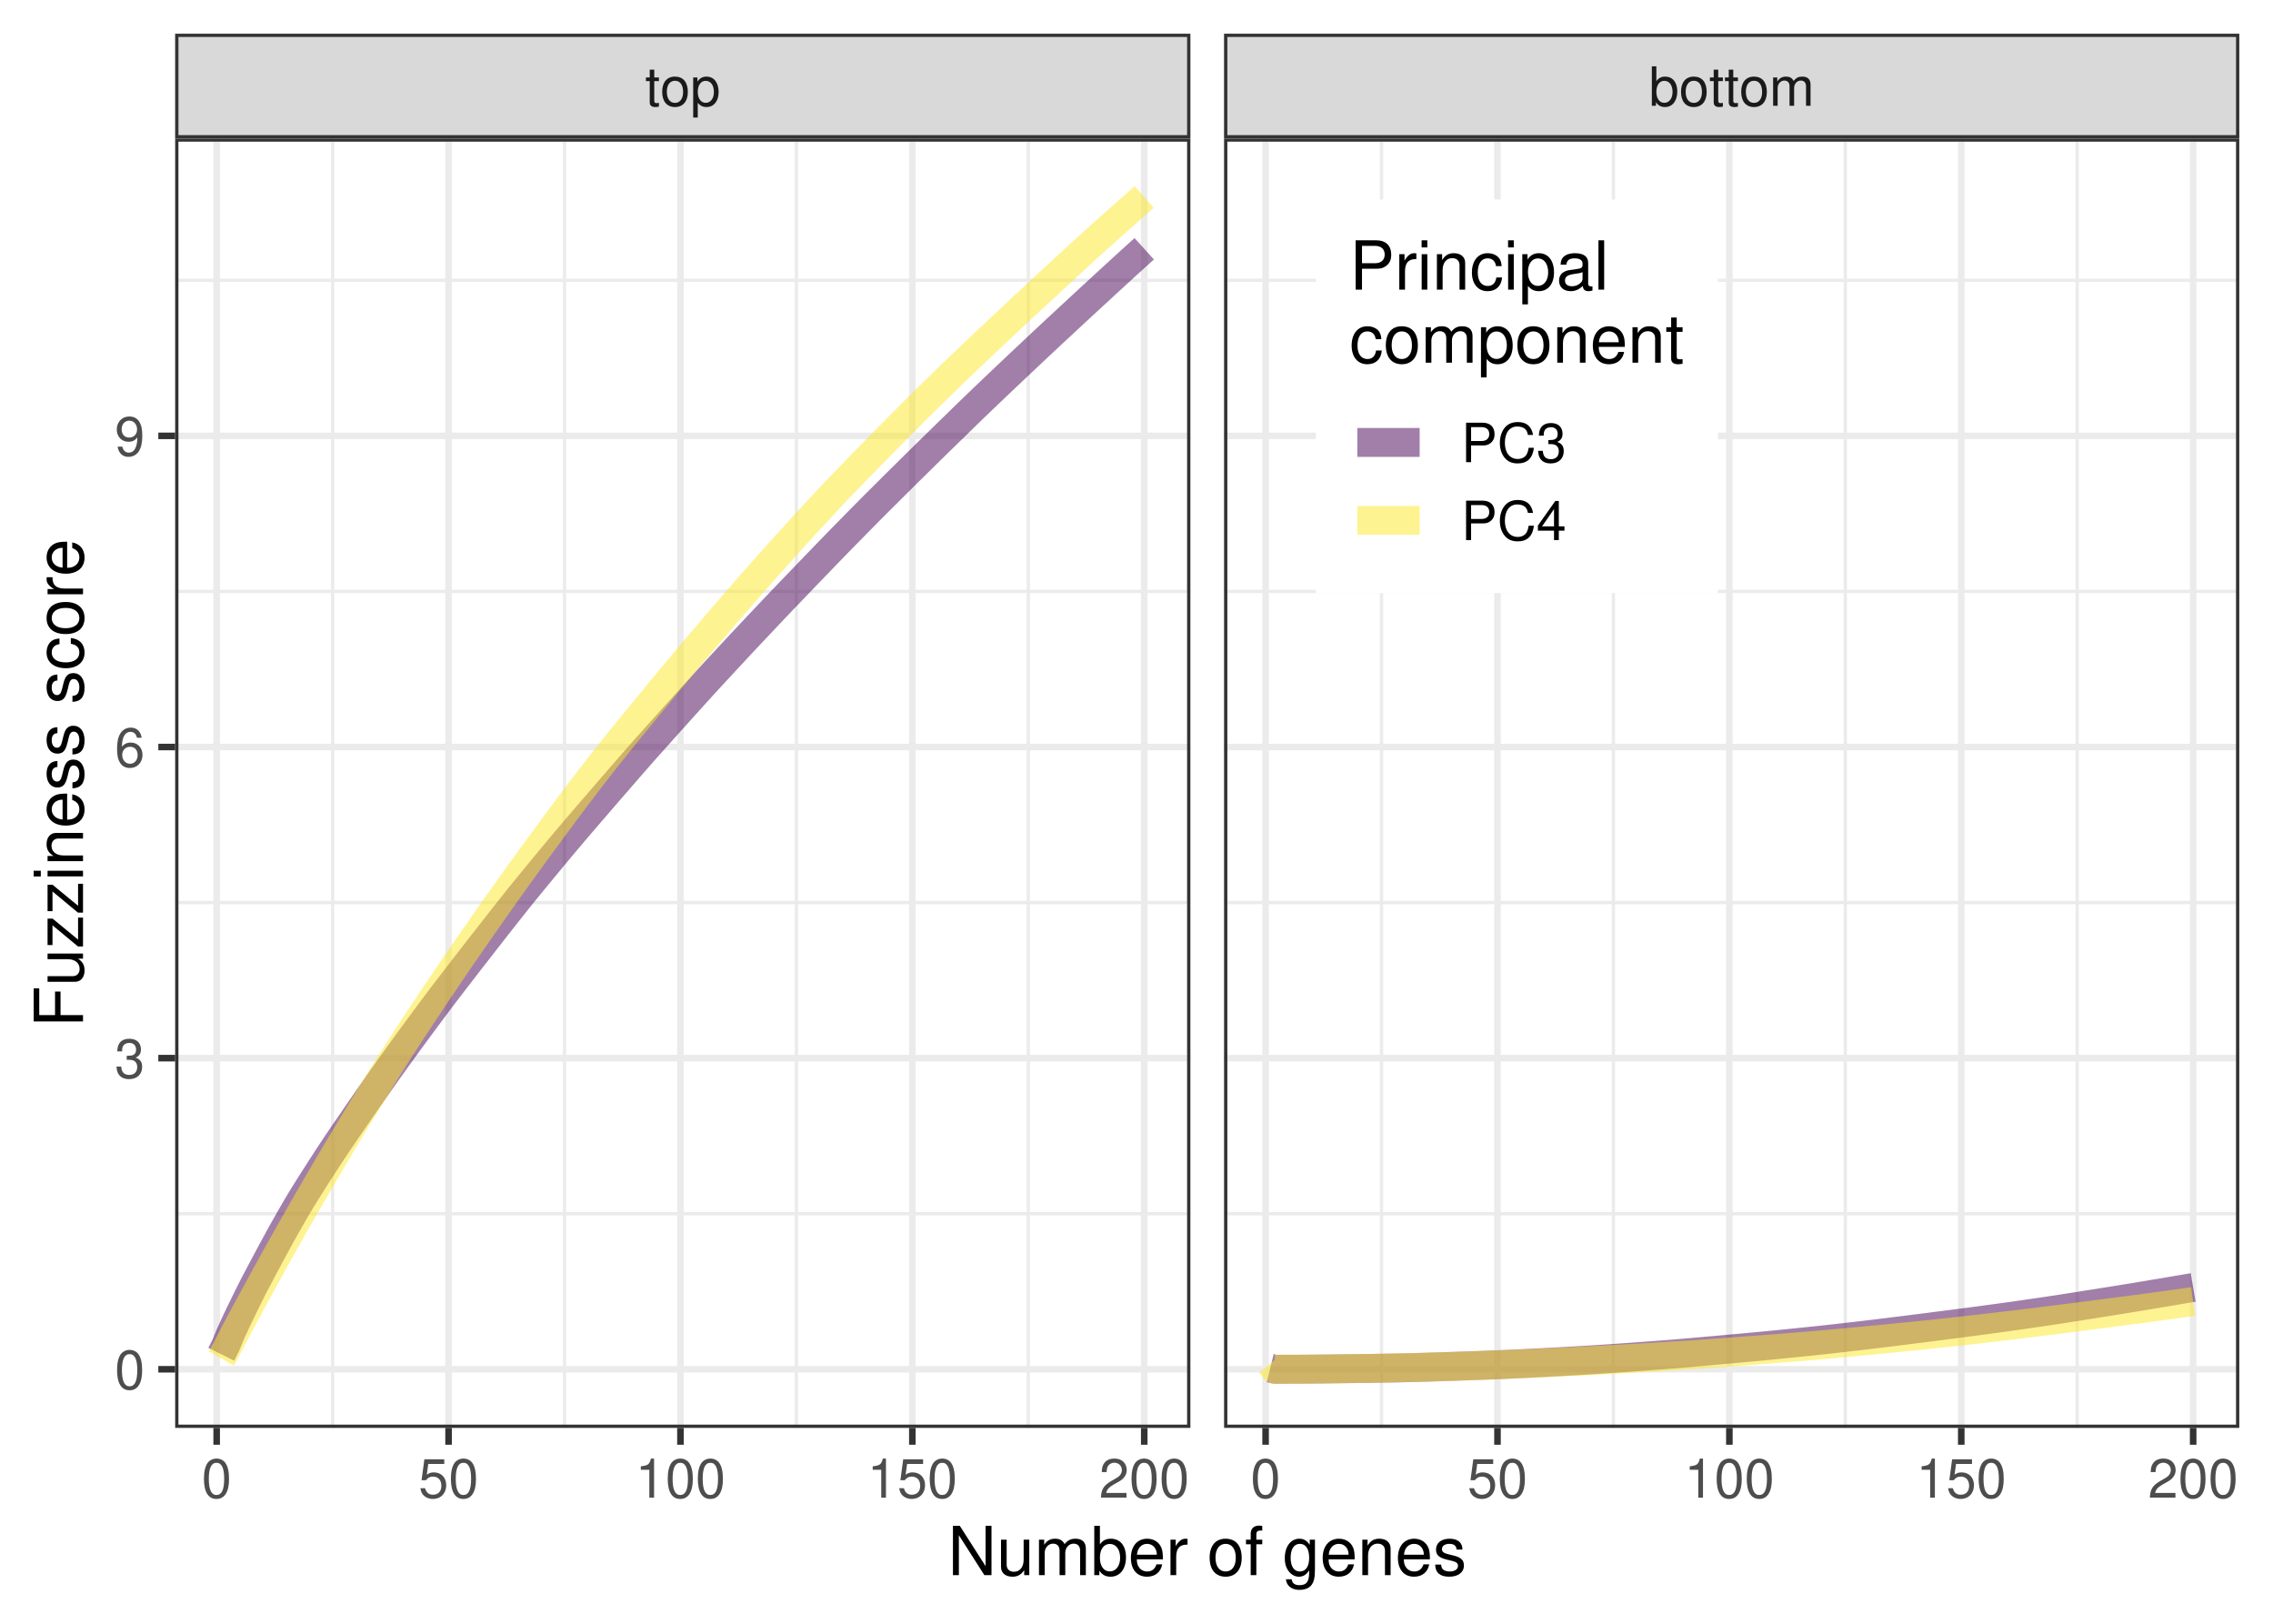 <?xml version="1.0" encoding="UTF-8"?>
<svg xmlns="http://www.w3.org/2000/svg" xmlns:xlink="http://www.w3.org/1999/xlink" width="504pt" height="360pt" viewBox="0 0 504 360" version="1.1">
<defs>
<g>
<symbol overflow="visible" id="glyph0-0">
<path style="stroke:none;" d=""/>
</symbol>
<symbol overflow="visible" id="glyph0-1">
<path style="stroke:none;" d="M 3.047 -6.281 L 2.016 -6.281 L 2.016 -8.016 L 1.016 -8.016 L 1.016 -6.281 L 0.172 -6.281 L 0.172 -5.469 L 1.016 -5.469 L 1.016 -0.719 C 1.016 -0.078 1.453 0.281 2.234 0.281 C 2.5 0.281 2.719 0.25 3.047 0.188 L 3.047 -0.641 C 2.906 -0.609 2.766 -0.594 2.562 -0.594 C 2.141 -0.594 2.016 -0.719 2.016 -1.156 L 2.016 -5.469 L 3.047 -5.469 Z M 3.047 -6.281 "/>
</symbol>
<symbol overflow="visible" id="glyph0-2">
<path style="stroke:none;" d="M 3.266 -6.469 C 1.484 -6.469 0.438 -5.203 0.438 -3.094 C 0.438 -0.969 1.484 0.281 3.281 0.281 C 5.047 0.281 6.125 -0.984 6.125 -3.047 C 6.125 -5.234 5.094 -6.469 3.266 -6.469 Z M 3.281 -5.547 C 4.406 -5.547 5.078 -4.625 5.078 -3.062 C 5.078 -1.578 4.375 -0.641 3.281 -0.641 C 2.156 -0.641 1.469 -1.578 1.469 -3.094 C 1.469 -4.625 2.156 -5.547 3.281 -5.547 Z M 3.281 -5.547 "/>
</symbol>
<symbol overflow="visible" id="glyph0-3">
<path style="stroke:none;" d="M 0.641 2.609 L 1.656 2.609 L 1.656 -0.656 C 2.188 -0.016 2.766 0.281 3.594 0.281 C 5.219 0.281 6.281 -1.031 6.281 -3.031 C 6.281 -5.141 5.25 -6.469 3.578 -6.469 C 2.719 -6.469 2.047 -6.078 1.578 -5.344 L 1.578 -6.281 L 0.641 -6.281 Z M 3.406 -5.531 C 4.516 -5.531 5.234 -4.562 5.234 -3.062 C 5.234 -1.625 4.5 -0.656 3.406 -0.656 C 2.344 -0.656 1.656 -1.625 1.656 -3.094 C 1.656 -4.578 2.344 -5.531 3.406 -5.531 Z M 3.406 -5.531 "/>
</symbol>
<symbol overflow="visible" id="glyph0-4">
<path style="stroke:none;" d="M 0.641 -8.75 L 0.641 0 L 1.547 0 L 1.547 -0.797 C 2.031 -0.078 2.656 0.281 3.547 0.281 C 5.203 0.281 6.281 -1.078 6.281 -3.172 C 6.281 -5.203 5.25 -6.469 3.594 -6.469 C 2.719 -6.469 2.109 -6.141 1.641 -5.438 L 1.641 -8.75 Z M 3.391 -5.531 C 4.516 -5.531 5.234 -4.562 5.234 -3.062 C 5.234 -1.625 4.484 -0.656 3.391 -0.656 C 2.328 -0.656 1.641 -1.625 1.641 -3.094 C 1.641 -4.578 2.328 -5.531 3.391 -5.531 Z M 3.391 -5.531 "/>
</symbol>
<symbol overflow="visible" id="glyph0-5">
<path style="stroke:none;" d="M 0.844 -6.281 L 0.844 0 L 1.844 0 L 1.844 -3.953 C 1.844 -4.859 2.516 -5.594 3.328 -5.594 C 4.062 -5.594 4.484 -5.141 4.484 -4.328 L 4.484 0 L 5.5 0 L 5.5 -3.953 C 5.5 -4.859 6.156 -5.594 6.969 -5.594 C 7.703 -5.594 8.141 -5.125 8.141 -4.328 L 8.141 0 L 9.141 0 L 9.141 -4.719 C 9.141 -5.844 8.5 -6.469 7.312 -6.469 C 6.484 -6.469 5.969 -6.219 5.391 -5.516 C 5.016 -6.188 4.516 -6.469 3.703 -6.469 C 2.859 -6.469 2.297 -6.156 1.766 -5.406 L 1.766 -6.281 Z M 0.844 -6.281 "/>
</symbol>
<symbol overflow="visible" id="glyph0-6">
<path style="stroke:none;" d="M 3.297 -8.672 C 2.516 -8.672 1.781 -8.312 1.344 -7.734 C 0.797 -6.953 0.516 -5.812 0.516 -4.203 C 0.516 -1.266 1.469 0.281 3.297 0.281 C 5.094 0.281 6.078 -1.266 6.078 -4.125 C 6.078 -5.812 5.812 -6.938 5.25 -7.734 C 4.812 -8.328 4.109 -8.672 3.297 -8.672 Z M 3.297 -7.734 C 4.438 -7.734 5 -6.578 5 -4.219 C 5 -1.75 4.453 -0.594 3.281 -0.594 C 2.156 -0.594 1.594 -1.797 1.594 -4.188 C 1.594 -6.578 2.156 -7.734 3.297 -7.734 Z M 3.297 -7.734 "/>
</symbol>
<symbol overflow="visible" id="glyph0-7">
<path style="stroke:none;" d="M 5.719 -8.516 L 1.312 -8.516 L 0.688 -3.875 L 1.656 -3.875 C 2.141 -4.469 2.562 -4.672 3.234 -4.672 C 4.375 -4.672 5.078 -3.891 5.078 -2.625 C 5.078 -1.406 4.375 -0.656 3.219 -0.656 C 2.297 -0.656 1.734 -1.125 1.469 -2.094 L 0.422 -2.094 C 0.562 -1.391 0.688 -1.062 0.938 -0.75 C 1.422 -0.094 2.281 0.281 3.234 0.281 C 4.953 0.281 6.156 -0.969 6.156 -2.766 C 6.156 -4.453 5.047 -5.609 3.406 -5.609 C 2.812 -5.609 2.328 -5.453 1.844 -5.094 L 2.172 -7.469 L 5.719 -7.469 Z M 5.719 -8.516 "/>
</symbol>
<symbol overflow="visible" id="glyph0-8">
<path style="stroke:none;" d="M 3.109 -6.188 L 3.109 0 L 4.156 0 L 4.156 -8.672 L 3.469 -8.672 C 3.094 -7.344 2.859 -7.156 1.219 -6.953 L 1.219 -6.188 Z M 3.109 -6.188 "/>
</symbol>
<symbol overflow="visible" id="glyph0-9">
<path style="stroke:none;" d="M 6.078 -1.047 L 1.594 -1.047 C 1.703 -1.766 2.094 -2.219 3.125 -2.859 L 4.328 -3.531 C 5.516 -4.188 6.125 -5.078 6.125 -6.141 C 6.125 -6.859 5.844 -7.531 5.344 -8 C 4.844 -8.453 4.219 -8.672 3.406 -8.672 C 2.328 -8.672 1.531 -8.297 1.062 -7.547 C 0.75 -7.094 0.625 -6.547 0.594 -5.672 L 1.656 -5.672 C 1.688 -6.266 1.766 -6.609 1.906 -6.906 C 2.188 -7.422 2.734 -7.75 3.375 -7.75 C 4.328 -7.75 5.047 -7.062 5.047 -6.125 C 5.047 -5.422 4.656 -4.828 3.906 -4.391 L 2.797 -3.75 C 1.016 -2.719 0.5 -1.906 0.406 -0.016 L 6.078 -0.016 Z M 6.078 -1.047 "/>
</symbol>
<symbol overflow="visible" id="glyph0-10">
<path style="stroke:none;" d="M 2.656 -4 L 3.234 -4 C 4.375 -4 4.984 -3.453 4.984 -2.406 C 4.984 -1.312 4.328 -0.656 3.234 -0.656 C 2.078 -0.656 1.516 -1.25 1.438 -2.516 L 0.391 -2.516 C 0.438 -1.828 0.547 -1.375 0.75 -0.984 C 1.203 -0.141 2.031 0.281 3.188 0.281 C 4.938 0.281 6.078 -0.781 6.078 -2.422 C 6.078 -3.531 5.656 -4.125 4.625 -4.484 C 5.422 -4.812 5.812 -5.406 5.812 -6.281 C 5.812 -7.781 4.844 -8.672 3.234 -8.672 C 1.516 -8.672 0.594 -7.719 0.562 -5.875 L 1.625 -5.875 C 1.625 -6.406 1.688 -6.703 1.812 -6.969 C 2.047 -7.469 2.578 -7.75 3.234 -7.75 C 4.172 -7.75 4.734 -7.188 4.734 -6.25 C 4.734 -5.641 4.531 -5.266 4.062 -5.062 C 3.766 -4.938 3.391 -4.891 2.656 -4.891 Z M 2.656 -4 "/>
</symbol>
<symbol overflow="visible" id="glyph0-11">
<path style="stroke:none;" d="M 5.969 -6.422 C 5.766 -7.844 4.859 -8.672 3.562 -8.672 C 2.625 -8.672 1.781 -8.219 1.281 -7.438 C 0.75 -6.594 0.516 -5.531 0.516 -3.953 C 0.516 -2.5 0.719 -1.578 1.234 -0.797 C 1.688 -0.094 2.438 0.281 3.375 0.281 C 4.984 0.281 6.156 -0.938 6.156 -2.625 C 6.156 -4.219 5.078 -5.359 3.547 -5.359 C 2.719 -5.359 2.047 -5.047 1.594 -4.406 C 1.609 -6.547 2.281 -7.734 3.484 -7.734 C 4.234 -7.734 4.75 -7.266 4.922 -6.422 Z M 3.422 -4.422 C 4.438 -4.422 5.078 -3.703 5.078 -2.547 C 5.078 -1.453 4.359 -0.656 3.391 -0.656 C 2.406 -0.656 1.656 -1.484 1.656 -2.594 C 1.656 -3.672 2.375 -4.422 3.422 -4.422 Z M 3.422 -4.422 "/>
</symbol>
<symbol overflow="visible" id="glyph0-12">
<path style="stroke:none;" d="M 0.641 -1.984 C 0.844 -0.562 1.75 0.281 3.047 0.281 C 4 0.281 4.844 -0.188 5.344 -0.953 C 5.875 -1.812 6.109 -2.875 6.109 -4.438 C 6.109 -5.906 5.891 -6.828 5.391 -7.594 C 4.922 -8.297 4.172 -8.672 3.234 -8.672 C 1.625 -8.672 0.453 -7.469 0.453 -5.781 C 0.453 -4.188 1.531 -3.062 3.078 -3.062 C 3.875 -3.062 4.469 -3.344 5.016 -4.016 C 5 -1.844 4.328 -0.656 3.125 -0.656 C 2.375 -0.656 1.859 -1.141 1.688 -1.984 Z M 3.234 -7.75 C 4.219 -7.75 4.953 -6.922 4.953 -5.812 C 4.953 -4.734 4.234 -4 3.188 -4 C 2.172 -4 1.531 -4.719 1.531 -5.875 C 1.531 -6.953 2.25 -7.75 3.234 -7.75 Z M 3.234 -7.75 "/>
</symbol>
<symbol overflow="visible" id="glyph0-13">
<path style="stroke:none;" d="M 2.203 -3.703 L 4.953 -3.703 C 5.641 -3.703 6.188 -3.906 6.641 -4.328 C 7.172 -4.812 7.406 -5.375 7.406 -6.188 C 7.406 -7.828 6.438 -8.75 4.703 -8.75 L 1.094 -8.75 L 1.094 0 L 2.203 0 Z M 2.203 -4.688 L 2.203 -7.766 L 4.531 -7.766 C 5.609 -7.766 6.234 -7.188 6.234 -6.234 C 6.234 -5.266 5.609 -4.688 4.531 -4.688 Z M 2.203 -4.688 "/>
</symbol>
<symbol overflow="visible" id="glyph0-14">
<path style="stroke:none;" d="M 7.938 -6.031 C 7.594 -7.953 6.484 -8.891 4.578 -8.891 C 3.391 -8.891 2.453 -8.516 1.797 -7.797 C 1.016 -6.938 0.578 -5.688 0.578 -4.266 C 0.578 -2.828 1.016 -1.594 1.844 -0.75 C 2.516 -0.047 3.391 0.281 4.531 0.281 C 6.656 0.281 7.859 -0.875 8.125 -3.188 L 6.969 -3.188 C 6.875 -2.594 6.75 -2.188 6.578 -1.844 C 6.219 -1.109 5.469 -0.703 4.531 -0.703 C 2.797 -0.703 1.688 -2.094 1.688 -4.281 C 1.688 -6.531 2.734 -7.906 4.438 -7.906 C 5.141 -7.906 5.812 -7.703 6.172 -7.359 C 6.484 -7.062 6.672 -6.703 6.797 -6.031 Z M 7.938 -6.031 "/>
</symbol>
<symbol overflow="visible" id="glyph0-15">
<path style="stroke:none;" d="M 3.922 -2.094 L 3.922 0 L 4.984 0 L 4.984 -2.094 L 6.234 -2.094 L 6.234 -3.047 L 4.984 -3.047 L 4.984 -8.672 L 4.203 -8.672 L 0.344 -3.219 L 0.344 -2.094 Z M 3.922 -3.047 L 1.266 -3.047 L 3.922 -6.875 Z M 3.922 -3.047 "/>
</symbol>
<symbol overflow="visible" id="glyph1-0">
<path style="stroke:none;" d=""/>
</symbol>
<symbol overflow="visible" id="glyph1-1">
<path style="stroke:none;" d="M 9.688 -10.938 L 8.375 -10.938 L 8.375 -2 L 2.656 -10.938 L 1.141 -10.938 L 1.141 0 L 2.453 0 L 2.453 -8.859 L 8.109 0 L 9.688 0 Z M 9.688 -10.938 "/>
</symbol>
<symbol overflow="visible" id="glyph1-2">
<path style="stroke:none;" d="M 7.234 0 L 7.234 -7.859 L 5.984 -7.859 L 5.984 -3.406 C 5.984 -1.797 5.141 -0.75 3.844 -0.75 C 2.844 -0.75 2.219 -1.344 2.219 -2.297 L 2.219 -7.859 L 0.969 -7.859 L 0.969 -1.797 C 0.969 -0.5 1.953 0.344 3.484 0.344 C 4.641 0.344 5.375 -0.062 6.109 -1.094 L 6.109 0 Z M 7.234 0 "/>
</symbol>
<symbol overflow="visible" id="glyph1-3">
<path style="stroke:none;" d="M 1.047 -7.859 L 1.047 0 L 2.312 0 L 2.312 -4.938 C 2.312 -6.078 3.141 -6.984 4.156 -6.984 C 5.078 -6.984 5.609 -6.422 5.609 -5.422 L 5.609 0 L 6.875 0 L 6.875 -4.938 C 6.875 -6.078 7.688 -6.984 8.719 -6.984 C 9.625 -6.984 10.172 -6.406 10.172 -5.422 L 10.172 0 L 11.438 0 L 11.438 -5.891 C 11.438 -7.312 10.625 -8.078 9.156 -8.078 C 8.094 -8.078 7.469 -7.766 6.734 -6.891 C 6.266 -7.719 5.641 -8.078 4.625 -8.078 C 3.562 -8.078 2.859 -7.688 2.203 -6.75 L 2.203 -7.859 Z M 1.047 -7.859 "/>
</symbol>
<symbol overflow="visible" id="glyph1-4">
<path style="stroke:none;" d="M 0.812 -10.938 L 0.812 0 L 1.938 0 L 1.938 -1 C 2.531 -0.094 3.328 0.344 4.422 0.344 C 6.5 0.344 7.844 -1.344 7.844 -3.953 C 7.844 -6.516 6.562 -8.078 4.484 -8.078 C 3.406 -8.078 2.641 -7.688 2.062 -6.797 L 2.062 -10.938 Z M 4.25 -6.922 C 5.641 -6.922 6.547 -5.703 6.547 -3.828 C 6.547 -2.047 5.609 -0.828 4.25 -0.828 C 2.906 -0.828 2.062 -2.031 2.062 -3.875 C 2.062 -5.719 2.906 -6.922 4.25 -6.922 Z M 4.25 -6.922 "/>
</symbol>
<symbol overflow="visible" id="glyph1-5">
<path style="stroke:none;" d="M 7.688 -3.516 C 7.688 -4.703 7.609 -5.438 7.375 -6.016 C 6.875 -7.312 5.672 -8.078 4.203 -8.078 C 2.016 -8.078 0.594 -6.422 0.594 -3.828 C 0.594 -1.234 1.953 0.344 4.172 0.344 C 5.969 0.344 7.219 -0.672 7.531 -2.391 L 6.266 -2.391 C 5.922 -1.344 5.219 -0.812 4.219 -0.812 C 3.422 -0.812 2.75 -1.172 2.328 -1.828 C 2.031 -2.281 1.922 -2.734 1.906 -3.516 Z M 1.938 -4.531 C 2.047 -5.984 2.922 -6.938 4.188 -6.938 C 5.453 -6.938 6.344 -5.938 6.344 -4.531 Z M 1.938 -4.531 "/>
</symbol>
<symbol overflow="visible" id="glyph1-6">
<path style="stroke:none;" d="M 1.031 -7.859 L 1.031 0 L 2.297 0 L 2.297 -4.078 C 2.312 -5.969 3.094 -6.812 4.812 -6.766 L 4.812 -8.047 C 4.609 -8.062 4.484 -8.078 4.328 -8.078 C 3.531 -8.078 2.906 -7.609 2.188 -6.438 L 2.188 -7.859 Z M 1.031 -7.859 "/>
</symbol>
<symbol overflow="visible" id="glyph1-7">
<path style="stroke:none;" d=""/>
</symbol>
<symbol overflow="visible" id="glyph1-8">
<path style="stroke:none;" d="M 4.078 -8.078 C 1.859 -8.078 0.547 -6.516 0.547 -3.875 C 0.547 -1.219 1.859 0.344 4.094 0.344 C 6.312 0.344 7.656 -1.234 7.656 -3.812 C 7.656 -6.547 6.359 -8.078 4.078 -8.078 Z M 4.094 -6.938 C 5.5 -6.938 6.344 -5.781 6.344 -3.828 C 6.344 -1.969 5.469 -0.812 4.094 -0.812 C 2.703 -0.812 1.844 -1.969 1.844 -3.875 C 1.844 -5.781 2.703 -6.938 4.094 -6.938 Z M 4.094 -6.938 "/>
</symbol>
<symbol overflow="visible" id="glyph1-9">
<path style="stroke:none;" d="M 3.875 -7.859 L 2.562 -7.859 L 2.562 -9.094 C 2.562 -9.609 2.844 -9.891 3.438 -9.891 C 3.547 -9.891 3.578 -9.891 3.875 -9.875 L 3.875 -10.906 C 3.578 -10.969 3.422 -10.984 3.172 -10.984 C 2.016 -10.984 1.312 -10.312 1.312 -9.188 L 1.312 -7.859 L 0.266 -7.859 L 0.266 -6.844 L 1.312 -6.844 L 1.312 0 L 2.562 0 L 2.562 -6.844 L 3.875 -6.844 Z M 3.875 -7.859 "/>
</symbol>
<symbol overflow="visible" id="glyph1-10">
<path style="stroke:none;" d="M 6.062 -7.859 L 6.062 -6.719 C 5.438 -7.672 4.734 -8.078 3.75 -8.078 C 1.844 -8.078 0.531 -6.312 0.531 -3.797 C 0.531 -2.469 0.844 -1.516 1.516 -0.719 C 2.094 -0.031 2.844 0.344 3.656 0.344 C 4.609 0.344 5.281 -0.078 5.938 -1.062 L 5.938 -0.656 C 5.938 1.438 5.359 2.219 3.797 2.219 C 2.734 2.219 2.172 1.797 2.062 0.906 L 0.781 0.906 C 0.906 2.359 2.062 3.266 3.766 3.266 C 4.922 3.266 5.875 2.891 6.391 2.266 C 6.984 1.531 7.219 0.562 7.219 -1.297 L 7.219 -7.859 Z M 3.875 -6.938 C 5.188 -6.938 5.938 -5.812 5.938 -3.828 C 5.938 -1.922 5.172 -0.812 3.875 -0.812 C 2.578 -0.812 1.828 -1.938 1.828 -3.875 C 1.828 -5.797 2.578 -6.938 3.875 -6.938 Z M 3.875 -6.938 "/>
</symbol>
<symbol overflow="visible" id="glyph1-11">
<path style="stroke:none;" d="M 1.047 -7.859 L 1.047 0 L 2.312 0 L 2.312 -4.328 C 2.312 -5.938 3.156 -6.984 4.438 -6.984 C 5.438 -6.984 6.062 -6.391 6.062 -5.438 L 6.062 0 L 7.312 0 L 7.312 -5.938 C 7.312 -7.25 6.328 -8.078 4.812 -8.078 C 3.641 -8.078 2.891 -7.641 2.203 -6.547 L 2.203 -7.859 Z M 1.047 -7.859 "/>
</symbol>
<symbol overflow="visible" id="glyph1-12">
<path style="stroke:none;" d="M 6.562 -5.672 C 6.562 -7.219 5.531 -8.078 3.719 -8.078 C 1.891 -8.078 0.703 -7.141 0.703 -5.688 C 0.703 -4.453 1.328 -3.875 3.188 -3.422 L 4.359 -3.141 C 5.234 -2.922 5.578 -2.609 5.578 -2.062 C 5.578 -1.312 4.844 -0.812 3.75 -0.812 C 3.078 -0.812 2.5 -1 2.188 -1.328 C 2 -1.562 1.906 -1.781 1.828 -2.344 L 0.516 -2.344 C 0.562 -0.531 1.594 0.344 3.641 0.344 C 5.625 0.344 6.891 -0.625 6.891 -2.141 C 6.891 -3.312 6.219 -3.953 4.672 -4.328 L 3.469 -4.625 C 2.438 -4.859 2.016 -5.188 2.016 -5.75 C 2.016 -6.484 2.656 -6.938 3.672 -6.938 C 4.688 -6.938 5.219 -6.5 5.25 -5.672 Z M 6.562 -5.672 "/>
</symbol>
<symbol overflow="visible" id="glyph1-13">
<path style="stroke:none;" d="M 2.766 -4.641 L 6.188 -4.641 C 7.047 -4.641 7.719 -4.891 8.312 -5.422 C 8.969 -6.016 9.25 -6.719 9.25 -7.719 C 9.25 -9.781 8.047 -10.938 5.875 -10.938 L 1.359 -10.938 L 1.359 0 L 2.766 0 Z M 2.766 -5.859 L 2.766 -9.703 L 5.672 -9.703 C 7 -9.703 7.797 -8.984 7.797 -7.781 C 7.797 -6.578 7 -5.859 5.672 -5.859 Z M 2.766 -5.859 "/>
</symbol>
<symbol overflow="visible" id="glyph1-14">
<path style="stroke:none;" d="M 2.25 -7.859 L 1 -7.859 L 1 0 L 2.25 0 Z M 2.25 -10.938 L 0.984 -10.938 L 0.984 -9.359 L 2.25 -9.359 Z M 2.25 -10.938 "/>
</symbol>
<symbol overflow="visible" id="glyph1-15">
<path style="stroke:none;" d="M 7.062 -5.219 C 7 -5.984 6.844 -6.484 6.547 -6.922 C 6 -7.656 5.062 -8.078 3.953 -8.078 C 1.828 -8.078 0.469 -6.406 0.469 -3.797 C 0.469 -1.266 1.812 0.344 3.938 0.344 C 5.812 0.344 7 -0.781 7.156 -2.703 L 5.891 -2.703 C 5.688 -1.438 5.047 -0.812 3.969 -0.812 C 2.594 -0.812 1.766 -1.938 1.766 -3.797 C 1.766 -5.766 2.578 -6.938 3.938 -6.938 C 5 -6.938 5.656 -6.312 5.812 -5.219 Z M 7.062 -5.219 "/>
</symbol>
<symbol overflow="visible" id="glyph1-16">
<path style="stroke:none;" d="M 0.812 3.266 L 2.062 3.266 L 2.062 -0.828 C 2.734 -0.016 3.469 0.344 4.484 0.344 C 6.531 0.344 7.844 -1.297 7.844 -3.797 C 7.844 -6.438 6.562 -8.078 4.469 -8.078 C 3.406 -8.078 2.547 -7.609 1.969 -6.672 L 1.969 -7.859 L 0.812 -7.859 Z M 4.266 -6.922 C 5.641 -6.922 6.547 -5.703 6.547 -3.828 C 6.547 -2.047 5.625 -0.828 4.266 -0.828 C 2.922 -0.828 2.062 -2.031 2.062 -3.875 C 2.062 -5.719 2.922 -6.922 4.266 -6.922 Z M 4.266 -6.922 "/>
</symbol>
<symbol overflow="visible" id="glyph1-17">
<path style="stroke:none;" d="M 8.031 -0.734 C 7.891 -0.703 7.828 -0.703 7.75 -0.703 C 7.312 -0.703 7.078 -0.938 7.078 -1.312 L 7.078 -5.938 C 7.078 -7.328 6.062 -8.078 4.125 -8.078 C 2.969 -8.078 2.062 -7.75 1.516 -7.172 C 1.156 -6.766 1 -6.312 0.969 -5.531 L 2.234 -5.531 C 2.344 -6.5 2.906 -6.938 4.078 -6.938 C 5.219 -6.938 5.828 -6.516 5.828 -5.766 L 5.828 -5.438 C 5.812 -4.891 5.547 -4.688 4.531 -4.562 C 2.766 -4.328 2.484 -4.281 2.016 -4.078 C 1.094 -3.688 0.625 -3 0.625 -1.984 C 0.625 -0.562 1.625 0.344 3.203 0.344 C 4.203 0.344 5 0 5.875 -0.812 C 5.969 0 6.359 0.344 7.172 0.344 C 7.438 0.344 7.609 0.312 8.031 0.203 Z M 5.828 -2.469 C 5.828 -2.062 5.719 -1.797 5.344 -1.453 C 4.828 -0.984 4.219 -0.75 3.484 -0.75 C 2.5 -0.75 1.938 -1.219 1.938 -2.016 C 1.938 -2.828 2.469 -3.25 3.828 -3.453 C 5.156 -3.625 5.422 -3.688 5.828 -3.891 Z M 5.828 -2.469 "/>
</symbol>
<symbol overflow="visible" id="glyph1-18">
<path style="stroke:none;" d="M 2.281 -10.938 L 1.016 -10.938 L 1.016 0 L 2.281 0 Z M 2.281 -10.938 "/>
</symbol>
<symbol overflow="visible" id="glyph1-19">
<path style="stroke:none;" d="M 3.812 -7.859 L 2.516 -7.859 L 2.516 -10.016 L 1.281 -10.016 L 1.281 -7.859 L 0.203 -7.859 L 0.203 -6.844 L 1.281 -6.844 L 1.281 -0.906 C 1.281 -0.094 1.812 0.344 2.797 0.344 C 3.125 0.344 3.391 0.312 3.812 0.234 L 3.812 -0.812 C 3.625 -0.766 3.469 -0.75 3.203 -0.75 C 2.672 -0.75 2.516 -0.906 2.516 -1.453 L 2.516 -6.844 L 3.812 -6.844 Z M 3.812 -7.859 "/>
</symbol>
<symbol overflow="visible" id="glyph2-0">
<path style="stroke:none;" d=""/>
</symbol>
<symbol overflow="visible" id="glyph2-1">
<path style="stroke:none;" d="M -4.984 -2.75 L -4.984 -7.969 L -6.203 -7.969 L -6.203 -2.75 L -9.703 -2.75 L -9.703 -8.688 L -10.938 -8.688 L -10.938 -1.344 L 0 -1.344 L 0 -2.75 Z M -4.984 -2.75 "/>
</symbol>
<symbol overflow="visible" id="glyph2-2">
<path style="stroke:none;" d="M 0 -7.234 L -7.859 -7.234 L -7.859 -5.984 L -3.406 -5.984 C -1.797 -5.984 -0.75 -5.141 -0.75 -3.844 C -0.75 -2.844 -1.344 -2.219 -2.297 -2.219 L -7.859 -2.219 L -7.859 -0.969 L -1.797 -0.969 C -0.5 -0.969 0.344 -1.953 0.344 -3.484 C 0.344 -4.641 -0.062 -5.375 -1.094 -6.109 L 0 -6.109 Z M 0 -7.234 "/>
</symbol>
<symbol overflow="visible" id="glyph2-3">
<path style="stroke:none;" d="M -7.859 -6.641 L -7.859 -0.781 L -6.766 -0.781 L -6.766 -5.156 L -1.125 -0.469 L 0 -0.469 L 0 -6.859 L -1.094 -6.859 L -1.094 -1.984 L -6.75 -6.641 Z M -7.859 -6.641 "/>
</symbol>
<symbol overflow="visible" id="glyph2-4">
<path style="stroke:none;" d="M -7.859 -2.25 L -7.859 -1 L 0 -1 L 0 -2.25 Z M -10.938 -2.25 L -10.938 -0.984 L -9.359 -0.984 L -9.359 -2.25 Z M -10.938 -2.25 "/>
</symbol>
<symbol overflow="visible" id="glyph2-5">
<path style="stroke:none;" d="M -7.859 -1.047 L 0 -1.047 L 0 -2.312 L -4.328 -2.312 C -5.938 -2.312 -6.984 -3.156 -6.984 -4.438 C -6.984 -5.438 -6.391 -6.062 -5.438 -6.062 L 0 -6.062 L 0 -7.312 L -5.938 -7.312 C -7.25 -7.312 -8.078 -6.328 -8.078 -4.812 C -8.078 -3.641 -7.641 -2.891 -6.547 -2.203 L -7.859 -2.203 Z M -7.859 -1.047 "/>
</symbol>
<symbol overflow="visible" id="glyph2-6">
<path style="stroke:none;" d="M -3.516 -7.688 C -4.703 -7.688 -5.438 -7.609 -6.016 -7.375 C -7.312 -6.875 -8.078 -5.672 -8.078 -4.203 C -8.078 -2.016 -6.422 -0.594 -3.828 -0.594 C -1.234 -0.594 0.344 -1.953 0.344 -4.172 C 0.344 -5.969 -0.672 -7.219 -2.391 -7.531 L -2.391 -6.266 C -1.344 -5.922 -0.812 -5.219 -0.812 -4.219 C -0.812 -3.422 -1.172 -2.75 -1.828 -2.328 C -2.281 -2.031 -2.734 -1.922 -3.516 -1.906 Z M -4.531 -1.938 C -5.984 -2.047 -6.938 -2.922 -6.938 -4.188 C -6.938 -5.453 -5.938 -6.344 -4.531 -6.344 Z M -4.531 -1.938 "/>
</symbol>
<symbol overflow="visible" id="glyph2-7">
<path style="stroke:none;" d="M -5.672 -6.562 C -7.219 -6.562 -8.078 -5.531 -8.078 -3.719 C -8.078 -1.891 -7.141 -0.703 -5.688 -0.703 C -4.453 -0.703 -3.875 -1.328 -3.422 -3.188 L -3.141 -4.359 C -2.922 -5.234 -2.609 -5.578 -2.062 -5.578 C -1.312 -5.578 -0.812 -4.844 -0.812 -3.75 C -0.812 -3.078 -1 -2.5 -1.328 -2.188 C -1.562 -2 -1.781 -1.906 -2.344 -1.828 L -2.344 -0.516 C -0.531 -0.562 0.344 -1.594 0.344 -3.641 C 0.344 -5.625 -0.625 -6.891 -2.141 -6.891 C -3.312 -6.891 -3.953 -6.219 -4.328 -4.672 L -4.625 -3.469 C -4.859 -2.438 -5.188 -2.016 -5.75 -2.016 C -6.484 -2.016 -6.938 -2.656 -6.938 -3.672 C -6.938 -4.688 -6.5 -5.219 -5.672 -5.25 Z M -5.672 -6.562 "/>
</symbol>
<symbol overflow="visible" id="glyph2-8">
<path style="stroke:none;" d=""/>
</symbol>
<symbol overflow="visible" id="glyph2-9">
<path style="stroke:none;" d="M -5.219 -7.062 C -5.984 -7 -6.484 -6.844 -6.922 -6.547 C -7.656 -6 -8.078 -5.062 -8.078 -3.953 C -8.078 -1.828 -6.406 -0.469 -3.797 -0.469 C -1.266 -0.469 0.344 -1.812 0.344 -3.938 C 0.344 -5.812 -0.781 -7 -2.703 -7.156 L -2.703 -5.891 C -1.438 -5.688 -0.812 -5.047 -0.812 -3.969 C -0.812 -2.594 -1.938 -1.766 -3.797 -1.766 C -5.766 -1.766 -6.938 -2.578 -6.938 -3.938 C -6.938 -5 -6.312 -5.656 -5.219 -5.812 Z M -5.219 -7.062 "/>
</symbol>
<symbol overflow="visible" id="glyph2-10">
<path style="stroke:none;" d="M -8.078 -4.078 C -8.078 -1.859 -6.516 -0.547 -3.875 -0.547 C -1.219 -0.547 0.344 -1.859 0.344 -4.094 C 0.344 -6.312 -1.234 -7.656 -3.812 -7.656 C -6.547 -7.656 -8.078 -6.359 -8.078 -4.078 Z M -6.938 -4.094 C -6.938 -5.5 -5.781 -6.344 -3.828 -6.344 C -1.969 -6.344 -0.812 -5.469 -0.812 -4.094 C -0.812 -2.703 -1.969 -1.844 -3.875 -1.844 C -5.781 -1.844 -6.938 -2.703 -6.938 -4.094 Z M -6.938 -4.094 "/>
</symbol>
<symbol overflow="visible" id="glyph2-11">
<path style="stroke:none;" d="M -7.859 -1.031 L 0 -1.031 L 0 -2.297 L -4.078 -2.297 C -5.969 -2.312 -6.812 -3.094 -6.766 -4.812 L -8.047 -4.812 C -8.062 -4.609 -8.078 -4.484 -8.078 -4.328 C -8.078 -3.531 -7.609 -2.906 -6.438 -2.188 L -7.859 -2.188 Z M -7.859 -1.031 "/>
</symbol>
</g>
<clipPath id="clip1">
  <path d="M 38.84 30.684 L 263.949 30.684 L 263.949 316.578 L 38.84 316.578 Z M 38.84 30.684 "/>
</clipPath>
<clipPath id="clip2">
  <path d="M 38.84 268 L 263.949 268 L 263.949 270 L 38.84 270 Z M 38.84 268 "/>
</clipPath>
<clipPath id="clip3">
  <path d="M 38.84 199 L 263.949 199 L 263.949 201 L 38.84 201 Z M 38.84 199 "/>
</clipPath>
<clipPath id="clip4">
  <path d="M 38.84 130 L 263.949 130 L 263.949 132 L 38.84 132 Z M 38.84 130 "/>
</clipPath>
<clipPath id="clip5">
  <path d="M 38.84 61 L 263.949 61 L 263.949 63 L 38.84 63 Z M 38.84 61 "/>
</clipPath>
<clipPath id="clip6">
  <path d="M 73 30.684 L 75 30.684 L 75 316.578 L 73 316.578 Z M 73 30.684 "/>
</clipPath>
<clipPath id="clip7">
  <path d="M 124 30.684 L 126 30.684 L 126 316.578 L 124 316.578 Z M 124 30.684 "/>
</clipPath>
<clipPath id="clip8">
  <path d="M 176 30.684 L 177 30.684 L 177 316.578 L 176 316.578 Z M 176 30.684 "/>
</clipPath>
<clipPath id="clip9">
  <path d="M 227 30.684 L 229 30.684 L 229 316.578 L 227 316.578 Z M 227 30.684 "/>
</clipPath>
<clipPath id="clip10">
  <path d="M 38.84 302 L 263.949 302 L 263.949 305 L 38.84 305 Z M 38.84 302 "/>
</clipPath>
<clipPath id="clip11">
  <path d="M 38.84 233 L 263.949 233 L 263.949 236 L 38.84 236 Z M 38.84 233 "/>
</clipPath>
<clipPath id="clip12">
  <path d="M 38.84 164 L 263.949 164 L 263.949 167 L 38.84 167 Z M 38.84 164 "/>
</clipPath>
<clipPath id="clip13">
  <path d="M 38.84 95 L 263.949 95 L 263.949 98 L 38.84 98 Z M 38.84 95 "/>
</clipPath>
<clipPath id="clip14">
  <path d="M 47 30.684 L 49 30.684 L 49 316.578 L 47 316.578 Z M 47 30.684 "/>
</clipPath>
<clipPath id="clip15">
  <path d="M 98 30.684 L 101 30.684 L 101 316.578 L 98 316.578 Z M 98 30.684 "/>
</clipPath>
<clipPath id="clip16">
  <path d="M 150 30.684 L 152 30.684 L 152 316.578 L 150 316.578 Z M 150 30.684 "/>
</clipPath>
<clipPath id="clip17">
  <path d="M 201 30.684 L 204 30.684 L 204 316.578 L 201 316.578 Z M 201 30.684 "/>
</clipPath>
<clipPath id="clip18">
  <path d="M 252 30.684 L 255 30.684 L 255 316.578 L 252 316.578 Z M 252 30.684 "/>
</clipPath>
<clipPath id="clip19">
  <path d="M 38.84 30.684 L 263.949 30.684 L 263.949 316.578 L 38.84 316.578 Z M 38.84 30.684 "/>
</clipPath>
<clipPath id="clip20">
  <path d="M 271.418 30.684 L 496.527 30.684 L 496.527 316.578 L 271.418 316.578 Z M 271.418 30.684 "/>
</clipPath>
<clipPath id="clip21">
  <path d="M 271.418 268 L 496.527 268 L 496.527 270 L 271.418 270 Z M 271.418 268 "/>
</clipPath>
<clipPath id="clip22">
  <path d="M 271.418 199 L 496.527 199 L 496.527 201 L 271.418 201 Z M 271.418 199 "/>
</clipPath>
<clipPath id="clip23">
  <path d="M 271.418 130 L 496.527 130 L 496.527 132 L 271.418 132 Z M 271.418 130 "/>
</clipPath>
<clipPath id="clip24">
  <path d="M 271.418 61 L 496.527 61 L 496.527 63 L 271.418 63 Z M 271.418 61 "/>
</clipPath>
<clipPath id="clip25">
  <path d="M 305 30.684 L 307 30.684 L 307 316.578 L 305 316.578 Z M 305 30.684 "/>
</clipPath>
<clipPath id="clip26">
  <path d="M 357 30.684 L 359 30.684 L 359 316.578 L 357 316.578 Z M 357 30.684 "/>
</clipPath>
<clipPath id="clip27">
  <path d="M 408 30.684 L 410 30.684 L 410 316.578 L 408 316.578 Z M 408 30.684 "/>
</clipPath>
<clipPath id="clip28">
  <path d="M 460 30.684 L 461 30.684 L 461 316.578 L 460 316.578 Z M 460 30.684 "/>
</clipPath>
<clipPath id="clip29">
  <path d="M 271.418 302 L 496.527 302 L 496.527 305 L 271.418 305 Z M 271.418 302 "/>
</clipPath>
<clipPath id="clip30">
  <path d="M 271.418 233 L 496.527 233 L 496.527 236 L 271.418 236 Z M 271.418 233 "/>
</clipPath>
<clipPath id="clip31">
  <path d="M 271.418 164 L 496.527 164 L 496.527 167 L 271.418 167 Z M 271.418 164 "/>
</clipPath>
<clipPath id="clip32">
  <path d="M 271.418 95 L 496.527 95 L 496.527 98 L 271.418 98 Z M 271.418 95 "/>
</clipPath>
<clipPath id="clip33">
  <path d="M 279 30.684 L 282 30.684 L 282 316.578 L 279 316.578 Z M 279 30.684 "/>
</clipPath>
<clipPath id="clip34">
  <path d="M 331 30.684 L 333 30.684 L 333 316.578 L 331 316.578 Z M 331 30.684 "/>
</clipPath>
<clipPath id="clip35">
  <path d="M 382 30.684 L 385 30.684 L 385 316.578 L 382 316.578 Z M 382 30.684 "/>
</clipPath>
<clipPath id="clip36">
  <path d="M 434 30.684 L 436 30.684 L 436 316.578 L 434 316.578 Z M 434 30.684 "/>
</clipPath>
<clipPath id="clip37">
  <path d="M 485 30.684 L 488 30.684 L 488 316.578 L 485 316.578 Z M 485 30.684 "/>
</clipPath>
<clipPath id="clip38">
  <path d="M 271.418 30.684 L 496.527 30.684 L 496.527 316.578 L 271.418 316.578 Z M 271.418 30.684 "/>
</clipPath>
<clipPath id="clip39">
  <path d="M 38.84 7.473 L 263.949 7.473 L 263.949 30.684 L 38.84 30.684 Z M 38.84 7.473 "/>
</clipPath>
<clipPath id="clip40">
  <path d="M 271.418 7.473 L 496.527 7.473 L 496.527 30.684 L 271.418 30.684 Z M 271.418 7.473 "/>
</clipPath>
</defs>
<g id="surface329">
<rect x="0" y="0" width="504" height="360" style="fill:rgb(100%,100%,100%);fill-opacity:1;stroke:none;"/>
<rect x="0" y="0" width="504" height="360" style="fill:rgb(100%,100%,100%);fill-opacity:1;stroke:none;"/>
<path style="fill:none;stroke-width:1.455;stroke-linecap:round;stroke-linejoin:round;stroke:rgb(100%,100%,100%);stroke-opacity:1;stroke-miterlimit:10;" d="M 0 360 L 504 360 L 504 0 L 0 0 Z M 0 360 "/>
<g clip-path="url(#clip1)" clip-rule="nonzero">
<path style=" stroke:none;fill-rule:nonzero;fill:rgb(100%,100%,100%);fill-opacity:1;" d="M 38.84 316.578 L 263.949 316.578 L 263.949 30.684 L 38.84 30.684 Z M 38.84 316.578 "/>
</g>
<g clip-path="url(#clip2)" clip-rule="nonzero">
<path style="fill:none;stroke-width:0.727;stroke-linecap:butt;stroke-linejoin:round;stroke:rgb(92.157%,92.157%,92.157%);stroke-opacity:1;stroke-miterlimit:10;" d="M 38.84 269.09 L 263.949 269.09 "/>
</g>
<g clip-path="url(#clip3)" clip-rule="nonzero">
<path style="fill:none;stroke-width:0.727;stroke-linecap:butt;stroke-linejoin:round;stroke:rgb(92.157%,92.157%,92.157%);stroke-opacity:1;stroke-miterlimit:10;" d="M 38.84 200.109 L 263.949 200.109 "/>
</g>
<g clip-path="url(#clip4)" clip-rule="nonzero">
<path style="fill:none;stroke-width:0.727;stroke-linecap:butt;stroke-linejoin:round;stroke:rgb(92.157%,92.157%,92.157%);stroke-opacity:1;stroke-miterlimit:10;" d="M 38.84 131.125 L 263.949 131.125 "/>
</g>
<g clip-path="url(#clip5)" clip-rule="nonzero">
<path style="fill:none;stroke-width:0.727;stroke-linecap:butt;stroke-linejoin:round;stroke:rgb(92.157%,92.157%,92.157%);stroke-opacity:1;stroke-miterlimit:10;" d="M 38.84 62.145 L 263.949 62.145 "/>
</g>
<g clip-path="url(#clip6)" clip-rule="nonzero">
<path style="fill:none;stroke-width:0.727;stroke-linecap:butt;stroke-linejoin:round;stroke:rgb(92.157%,92.157%,92.157%);stroke-opacity:1;stroke-miterlimit:10;" d="M 73.754 316.578 L 73.754 30.684 "/>
</g>
<g clip-path="url(#clip7)" clip-rule="nonzero">
<path style="fill:none;stroke-width:0.727;stroke-linecap:butt;stroke-linejoin:round;stroke:rgb(92.157%,92.157%,92.157%);stroke-opacity:1;stroke-miterlimit:10;" d="M 125.172 316.578 L 125.172 30.684 "/>
</g>
<g clip-path="url(#clip8)" clip-rule="nonzero">
<path style="fill:none;stroke-width:0.727;stroke-linecap:butt;stroke-linejoin:round;stroke:rgb(92.157%,92.157%,92.157%);stroke-opacity:1;stroke-miterlimit:10;" d="M 176.59 316.578 L 176.59 30.684 "/>
</g>
<g clip-path="url(#clip9)" clip-rule="nonzero">
<path style="fill:none;stroke-width:0.727;stroke-linecap:butt;stroke-linejoin:round;stroke:rgb(92.157%,92.157%,92.157%);stroke-opacity:1;stroke-miterlimit:10;" d="M 228.008 316.578 L 228.008 30.684 "/>
</g>
<g clip-path="url(#clip10)" clip-rule="nonzero">
<path style="fill:none;stroke-width:1.455;stroke-linecap:butt;stroke-linejoin:round;stroke:rgb(92.157%,92.157%,92.157%);stroke-opacity:1;stroke-miterlimit:10;" d="M 38.84 303.582 L 263.949 303.582 "/>
</g>
<g clip-path="url(#clip11)" clip-rule="nonzero">
<path style="fill:none;stroke-width:1.455;stroke-linecap:butt;stroke-linejoin:round;stroke:rgb(92.157%,92.157%,92.157%);stroke-opacity:1;stroke-miterlimit:10;" d="M 38.84 234.602 L 263.949 234.602 "/>
</g>
<g clip-path="url(#clip12)" clip-rule="nonzero">
<path style="fill:none;stroke-width:1.455;stroke-linecap:butt;stroke-linejoin:round;stroke:rgb(92.157%,92.157%,92.157%);stroke-opacity:1;stroke-miterlimit:10;" d="M 38.84 165.617 L 263.949 165.617 "/>
</g>
<g clip-path="url(#clip13)" clip-rule="nonzero">
<path style="fill:none;stroke-width:1.455;stroke-linecap:butt;stroke-linejoin:round;stroke:rgb(92.157%,92.157%,92.157%);stroke-opacity:1;stroke-miterlimit:10;" d="M 38.84 96.637 L 263.949 96.637 "/>
</g>
<g clip-path="url(#clip14)" clip-rule="nonzero">
<path style="fill:none;stroke-width:1.455;stroke-linecap:butt;stroke-linejoin:round;stroke:rgb(92.157%,92.157%,92.157%);stroke-opacity:1;stroke-miterlimit:10;" d="M 48.043 316.578 L 48.043 30.684 "/>
</g>
<g clip-path="url(#clip15)" clip-rule="nonzero">
<path style="fill:none;stroke-width:1.455;stroke-linecap:butt;stroke-linejoin:round;stroke:rgb(92.157%,92.157%,92.157%);stroke-opacity:1;stroke-miterlimit:10;" d="M 99.461 316.578 L 99.461 30.684 "/>
</g>
<g clip-path="url(#clip16)" clip-rule="nonzero">
<path style="fill:none;stroke-width:1.455;stroke-linecap:butt;stroke-linejoin:round;stroke:rgb(92.157%,92.157%,92.157%);stroke-opacity:1;stroke-miterlimit:10;" d="M 150.879 316.578 L 150.879 30.684 "/>
</g>
<g clip-path="url(#clip17)" clip-rule="nonzero">
<path style="fill:none;stroke-width:1.455;stroke-linecap:butt;stroke-linejoin:round;stroke:rgb(92.157%,92.157%,92.157%);stroke-opacity:1;stroke-miterlimit:10;" d="M 202.297 316.578 L 202.297 30.684 "/>
</g>
<g clip-path="url(#clip18)" clip-rule="nonzero">
<path style="fill:none;stroke-width:1.455;stroke-linecap:butt;stroke-linejoin:round;stroke:rgb(92.157%,92.157%,92.157%);stroke-opacity:1;stroke-miterlimit:10;" d="M 253.715 316.578 L 253.715 30.684 "/>
</g>
<path style="fill:none;stroke-width:6.402;stroke-linecap:butt;stroke-linejoin:round;stroke:rgb(26.667%,0.392%,32.941%);stroke-opacity:0.502;stroke-miterlimit:10;" d="M 49.07 300.262 L 50.102 298.18 L 51.129 295.691 L 52.156 293.457 L 53.184 291.281 L 54.215 289.176 L 55.242 287.09 L 56.27 285.047 L 57.297 283.094 L 58.328 281.145 L 59.355 279.215 L 60.383 277.301 L 61.414 275.41 L 62.441 273.523 L 63.469 271.707 L 64.496 269.895 L 65.527 268.102 L 66.555 266.375 L 67.582 264.691 L 68.609 263.055 L 69.641 261.426 L 70.668 259.82 L 71.695 258.223 L 72.723 256.648 L 73.754 255.074 L 74.781 253.527 L 75.809 252.023 L 76.836 250.516 L 77.867 249.016 L 78.895 247.52 L 79.922 246.027 L 80.949 244.543 L 81.98 243.059 L 84.035 240.098 L 85.066 238.645 L 86.094 237.203 L 87.121 235.766 L 88.148 234.332 L 89.18 232.91 L 91.234 230.09 L 92.262 228.695 L 93.293 227.301 L 94.32 225.91 L 95.348 224.527 L 96.375 223.148 L 97.406 221.773 L 98.434 220.414 L 99.461 219.074 L 100.488 217.738 L 101.52 216.402 L 102.547 215.066 L 104.602 212.41 L 105.633 211.09 L 106.66 209.77 L 107.688 208.445 L 108.719 207.129 L 109.746 205.812 L 111.801 203.188 L 112.832 201.887 L 113.859 200.59 L 114.887 199.297 L 115.914 198.023 L 116.945 196.762 L 119 194.254 L 120.027 193.008 L 121.059 191.758 L 122.086 190.516 L 123.113 189.277 L 124.141 188.047 L 125.172 186.816 L 126.199 185.598 L 127.227 184.387 L 128.254 183.184 L 129.285 181.98 L 130.312 180.781 L 131.34 179.59 L 132.371 178.398 L 135.453 174.824 L 136.484 173.641 L 137.512 172.453 L 139.566 170.086 L 140.598 168.91 L 142.652 166.566 L 143.68 165.41 L 144.711 164.258 L 146.766 161.961 L 147.793 160.816 L 148.824 159.668 L 151.906 156.246 L 152.938 155.105 L 153.965 153.969 L 156.02 151.703 L 157.051 150.586 L 159.105 148.359 L 160.137 147.246 L 161.164 146.141 L 162.191 145.031 L 163.219 143.926 L 164.25 142.82 L 167.332 139.539 L 168.363 138.449 L 170.418 136.27 L 171.445 135.184 L 172.477 134.098 L 173.504 133.02 L 174.531 131.949 L 175.559 130.875 L 176.59 129.805 L 177.617 128.734 L 179.672 126.602 L 180.703 125.531 L 181.73 124.469 L 182.758 123.402 L 183.789 122.336 L 185.844 120.219 L 186.871 119.168 L 187.902 118.121 L 189.957 116.027 L 190.984 114.984 L 192.016 113.941 L 193.043 112.902 L 194.07 111.871 L 195.098 110.848 L 196.129 109.82 L 198.184 107.773 L 199.211 106.754 L 200.242 105.734 L 203.324 102.688 L 204.355 101.676 L 205.383 100.664 L 206.41 99.656 L 207.441 98.648 L 208.469 97.641 L 210.523 95.633 L 211.555 94.633 L 213.609 92.625 L 214.637 91.625 L 215.668 90.625 L 217.723 88.648 L 218.75 87.668 L 219.781 86.688 L 220.809 85.707 L 222.863 83.754 L 223.895 82.781 L 225.949 80.836 L 226.977 79.867 L 228.008 78.898 L 229.035 77.93 L 231.09 76 L 232.121 75.039 L 234.176 73.117 L 235.207 72.164 L 236.234 71.207 L 238.289 69.301 L 239.32 68.348 L 240.348 67.395 L 242.402 65.496 L 243.434 64.551 L 245.488 62.652 L 246.516 61.711 L 247.547 60.766 L 249.602 58.883 L 250.629 57.945 L 251.66 57.016 L 253.715 55.156 "/>
<path style="fill:none;stroke-width:6.402;stroke-linecap:butt;stroke-linejoin:round;stroke:rgb(99.216%,90.588%,14.51%);stroke-opacity:0.502;stroke-miterlimit:10;" d="M 49.07 301.199 L 50.102 299.367 L 51.129 297.336 L 52.156 295.379 L 53.184 293.438 L 54.215 291.527 L 55.242 289.629 L 57.297 285.848 L 58.328 283.965 L 60.383 280.215 L 61.414 278.344 L 63.469 274.688 L 64.496 272.863 L 65.527 271.047 L 66.555 269.242 L 67.582 267.453 L 68.609 265.672 L 69.641 263.902 L 70.668 262.133 L 71.695 260.375 L 72.723 258.621 L 73.754 256.875 L 74.781 255.148 L 75.809 253.426 L 76.836 251.707 L 77.867 249.996 L 78.895 248.289 L 79.922 246.59 L 80.949 244.902 L 81.98 243.219 L 83.008 241.539 L 84.035 239.879 L 85.066 238.227 L 86.094 236.578 L 87.121 234.941 L 88.148 233.328 L 89.18 231.719 L 90.207 230.137 L 91.234 228.559 L 92.262 227 L 93.293 225.445 L 94.32 223.891 L 95.348 222.344 L 96.375 220.805 L 97.406 219.27 L 99.461 216.223 L 100.488 214.707 L 101.52 213.199 L 103.574 210.223 L 104.602 208.738 L 105.633 207.262 L 107.688 204.309 L 108.719 202.84 L 109.746 201.387 L 110.773 199.93 L 111.801 198.477 L 112.832 197.027 L 113.859 195.594 L 114.887 194.156 L 115.914 192.734 L 116.945 191.316 L 117.973 189.898 L 119 188.488 L 120.027 187.086 L 121.059 185.684 L 123.113 182.895 L 124.141 181.504 L 125.172 180.121 L 126.199 178.746 L 127.227 177.367 L 128.254 176.008 L 129.285 174.652 L 130.312 173.309 L 131.34 171.969 L 132.371 170.645 L 133.398 169.324 L 134.426 168.016 L 135.453 166.73 L 136.484 165.449 L 137.512 164.168 L 138.539 162.898 L 139.566 161.633 L 140.598 160.371 L 142.652 157.855 L 143.68 156.605 L 144.711 155.355 L 147.793 151.617 L 148.824 150.379 L 149.852 149.145 L 150.879 147.906 L 151.906 146.676 L 152.938 145.445 L 153.965 144.23 L 154.992 143.02 L 156.02 141.805 L 157.051 140.598 L 159.105 138.191 L 160.137 136.988 L 162.191 134.605 L 163.219 133.418 L 164.25 132.238 L 165.277 131.062 L 166.305 129.883 L 167.332 128.715 L 168.363 127.551 L 169.391 126.387 L 170.418 125.23 L 171.445 124.082 L 172.477 122.934 L 173.504 121.789 L 174.531 120.648 L 175.559 119.512 L 176.59 118.379 L 178.645 116.113 L 179.672 114.996 L 180.703 113.879 L 182.758 111.668 L 183.789 110.57 L 184.816 109.477 L 185.844 108.391 L 186.871 107.324 L 187.902 106.262 L 189.957 104.137 L 190.984 103.078 L 192.016 102.023 L 195.098 98.871 L 196.129 97.824 L 197.156 96.781 L 198.184 95.746 L 199.211 94.707 L 200.242 93.676 L 201.27 92.641 L 203.324 90.586 L 204.355 89.566 L 206.41 87.527 L 207.441 86.523 L 209.496 84.516 L 210.523 83.52 L 211.555 82.527 L 213.609 80.566 L 214.637 79.59 L 215.668 78.609 L 216.695 77.633 L 218.75 75.688 L 219.781 74.715 L 221.836 72.777 L 222.863 71.812 L 223.895 70.848 L 225.949 68.918 L 226.977 67.961 L 228.008 67.008 L 229.035 66.051 L 231.09 64.145 L 232.121 63.188 L 233.148 62.238 L 234.176 61.285 L 235.207 60.336 L 238.289 57.488 L 239.32 56.547 L 240.348 55.609 L 241.375 54.668 L 242.402 53.738 L 243.434 52.812 L 244.461 51.887 L 245.488 50.965 L 246.516 50.047 L 247.547 49.129 L 248.574 48.215 L 249.602 47.305 L 250.629 46.398 L 251.66 45.488 L 252.688 44.582 L 253.715 43.68 "/>
<g clip-path="url(#clip19)" clip-rule="nonzero">
<path style="fill:none;stroke-width:1.455;stroke-linecap:round;stroke-linejoin:round;stroke:rgb(20%,20%,20%);stroke-opacity:1;stroke-miterlimit:10;" d="M 38.84 316.578 L 263.949 316.578 L 263.949 30.684 L 38.84 30.684 Z M 38.84 316.578 "/>
</g>
<g clip-path="url(#clip20)" clip-rule="nonzero">
<path style=" stroke:none;fill-rule:nonzero;fill:rgb(100%,100%,100%);fill-opacity:1;" d="M 271.418 316.578 L 496.527 316.578 L 496.527 30.684 L 271.418 30.684 Z M 271.418 316.578 "/>
</g>
<g clip-path="url(#clip21)" clip-rule="nonzero">
<path style="fill:none;stroke-width:0.727;stroke-linecap:butt;stroke-linejoin:round;stroke:rgb(92.157%,92.157%,92.157%);stroke-opacity:1;stroke-miterlimit:10;" d="M 271.418 269.09 L 496.527 269.09 "/>
</g>
<g clip-path="url(#clip22)" clip-rule="nonzero">
<path style="fill:none;stroke-width:0.727;stroke-linecap:butt;stroke-linejoin:round;stroke:rgb(92.157%,92.157%,92.157%);stroke-opacity:1;stroke-miterlimit:10;" d="M 271.418 200.109 L 496.527 200.109 "/>
</g>
<g clip-path="url(#clip23)" clip-rule="nonzero">
<path style="fill:none;stroke-width:0.727;stroke-linecap:butt;stroke-linejoin:round;stroke:rgb(92.157%,92.157%,92.157%);stroke-opacity:1;stroke-miterlimit:10;" d="M 271.418 131.125 L 496.527 131.125 "/>
</g>
<g clip-path="url(#clip24)" clip-rule="nonzero">
<path style="fill:none;stroke-width:0.727;stroke-linecap:butt;stroke-linejoin:round;stroke:rgb(92.157%,92.157%,92.157%);stroke-opacity:1;stroke-miterlimit:10;" d="M 271.418 62.145 L 496.527 62.145 "/>
</g>
<g clip-path="url(#clip25)" clip-rule="nonzero">
<path style="fill:none;stroke-width:0.727;stroke-linecap:butt;stroke-linejoin:round;stroke:rgb(92.157%,92.157%,92.157%);stroke-opacity:1;stroke-miterlimit:10;" d="M 306.332 316.578 L 306.332 30.684 "/>
</g>
<g clip-path="url(#clip26)" clip-rule="nonzero">
<path style="fill:none;stroke-width:0.727;stroke-linecap:butt;stroke-linejoin:round;stroke:rgb(92.157%,92.157%,92.157%);stroke-opacity:1;stroke-miterlimit:10;" d="M 357.75 316.578 L 357.75 30.684 "/>
</g>
<g clip-path="url(#clip27)" clip-rule="nonzero">
<path style="fill:none;stroke-width:0.727;stroke-linecap:butt;stroke-linejoin:round;stroke:rgb(92.157%,92.157%,92.157%);stroke-opacity:1;stroke-miterlimit:10;" d="M 409.168 316.578 L 409.168 30.684 "/>
</g>
<g clip-path="url(#clip28)" clip-rule="nonzero">
<path style="fill:none;stroke-width:0.727;stroke-linecap:butt;stroke-linejoin:round;stroke:rgb(92.157%,92.157%,92.157%);stroke-opacity:1;stroke-miterlimit:10;" d="M 460.586 316.578 L 460.586 30.684 "/>
</g>
<g clip-path="url(#clip29)" clip-rule="nonzero">
<path style="fill:none;stroke-width:1.455;stroke-linecap:butt;stroke-linejoin:round;stroke:rgb(92.157%,92.157%,92.157%);stroke-opacity:1;stroke-miterlimit:10;" d="M 271.418 303.582 L 496.527 303.582 "/>
</g>
<g clip-path="url(#clip30)" clip-rule="nonzero">
<path style="fill:none;stroke-width:1.455;stroke-linecap:butt;stroke-linejoin:round;stroke:rgb(92.157%,92.157%,92.157%);stroke-opacity:1;stroke-miterlimit:10;" d="M 271.418 234.602 L 496.527 234.602 "/>
</g>
<g clip-path="url(#clip31)" clip-rule="nonzero">
<path style="fill:none;stroke-width:1.455;stroke-linecap:butt;stroke-linejoin:round;stroke:rgb(92.157%,92.157%,92.157%);stroke-opacity:1;stroke-miterlimit:10;" d="M 271.418 165.617 L 496.527 165.617 "/>
</g>
<g clip-path="url(#clip32)" clip-rule="nonzero">
<path style="fill:none;stroke-width:1.455;stroke-linecap:butt;stroke-linejoin:round;stroke:rgb(92.157%,92.157%,92.157%);stroke-opacity:1;stroke-miterlimit:10;" d="M 271.418 96.637 L 496.527 96.637 "/>
</g>
<g clip-path="url(#clip33)" clip-rule="nonzero">
<path style="fill:none;stroke-width:1.455;stroke-linecap:butt;stroke-linejoin:round;stroke:rgb(92.157%,92.157%,92.157%);stroke-opacity:1;stroke-miterlimit:10;" d="M 280.625 316.578 L 280.625 30.684 "/>
</g>
<g clip-path="url(#clip34)" clip-rule="nonzero">
<path style="fill:none;stroke-width:1.455;stroke-linecap:butt;stroke-linejoin:round;stroke:rgb(92.157%,92.157%,92.157%);stroke-opacity:1;stroke-miterlimit:10;" d="M 332.043 316.578 L 332.043 30.684 "/>
</g>
<g clip-path="url(#clip35)" clip-rule="nonzero">
<path style="fill:none;stroke-width:1.455;stroke-linecap:butt;stroke-linejoin:round;stroke:rgb(92.157%,92.157%,92.157%);stroke-opacity:1;stroke-miterlimit:10;" d="M 383.461 316.578 L 383.461 30.684 "/>
</g>
<g clip-path="url(#clip36)" clip-rule="nonzero">
<path style="fill:none;stroke-width:1.455;stroke-linecap:butt;stroke-linejoin:round;stroke:rgb(92.157%,92.157%,92.157%);stroke-opacity:1;stroke-miterlimit:10;" d="M 434.879 316.578 L 434.879 30.684 "/>
</g>
<g clip-path="url(#clip37)" clip-rule="nonzero">
<path style="fill:none;stroke-width:1.455;stroke-linecap:butt;stroke-linejoin:round;stroke:rgb(92.157%,92.157%,92.157%);stroke-opacity:1;stroke-miterlimit:10;" d="M 486.297 316.578 L 486.297 30.684 "/>
</g>
<path style="fill:none;stroke-width:6.402;stroke-linecap:butt;stroke-linejoin:round;stroke:rgb(26.667%,0.392%,32.941%);stroke-opacity:0.502;stroke-miterlimit:10;" d="M 281.652 303.328 L 282.68 303.582 L 283.707 303.578 L 284.738 303.578 L 287.82 303.566 L 288.852 303.559 L 290.906 303.543 L 291.938 303.535 L 292.965 303.527 L 295.02 303.504 L 296.051 303.488 L 298.105 303.465 L 299.133 303.449 L 300.164 303.438 L 301.191 303.422 L 302.219 303.41 L 303.246 303.395 L 304.277 303.379 L 306.332 303.348 L 307.359 303.328 L 308.391 303.312 L 310.445 303.273 L 311.473 303.25 L 312.504 303.223 L 314.559 303.168 L 315.59 303.141 L 318.672 303.047 L 319.703 303.016 L 320.73 302.98 L 321.758 302.949 L 322.785 302.914 L 323.816 302.879 L 325.871 302.809 L 326.898 302.77 L 327.93 302.734 L 331.012 302.617 L 332.043 302.574 L 333.07 302.531 L 335.125 302.438 L 336.156 302.391 L 337.184 302.344 L 338.211 302.293 L 339.242 302.246 L 341.297 302.145 L 342.324 302.09 L 343.355 302.035 L 344.383 301.984 L 345.41 301.93 L 346.438 301.871 L 347.469 301.812 L 350.551 301.637 L 351.582 301.574 L 353.637 301.449 L 354.664 301.383 L 355.695 301.312 L 356.723 301.246 L 357.75 301.176 L 358.777 301.102 L 359.809 301.031 L 362.891 300.809 L 363.922 300.734 L 364.949 300.656 L 365.977 300.582 L 367.008 300.504 L 370.09 300.27 L 371.121 300.188 L 372.148 300.105 L 373.176 300.016 L 374.203 299.93 L 375.234 299.84 L 378.316 299.57 L 379.348 299.477 L 380.375 299.387 L 382.43 299.199 L 383.461 299.105 L 386.543 298.824 L 387.574 298.73 L 389.629 298.543 L 390.66 298.445 L 392.715 298.25 L 393.742 298.148 L 394.773 298.047 L 395.801 297.945 L 397.855 297.734 L 398.887 297.633 L 399.914 297.523 L 401.969 297.312 L 403 297.207 L 406.082 296.867 L 407.113 296.754 L 409.168 296.52 L 410.195 296.398 L 411.227 296.281 L 413.281 296.039 L 414.312 295.918 L 415.34 295.797 L 417.395 295.547 L 418.426 295.422 L 420.48 295.164 L 421.508 295.039 L 422.539 294.91 L 423.566 294.781 L 424.594 294.648 L 425.621 294.52 L 426.652 294.387 L 427.68 294.258 L 429.734 293.992 L 430.766 293.863 L 433.848 293.465 L 434.879 293.332 L 435.906 293.195 L 436.934 293.062 L 437.961 292.926 L 438.992 292.789 L 440.02 292.652 L 441.047 292.512 L 442.078 292.375 L 443.105 292.234 L 444.133 292.09 L 445.16 291.949 L 446.191 291.805 L 447.219 291.66 L 449.273 291.363 L 450.305 291.215 L 452.359 290.918 L 453.387 290.766 L 454.418 290.613 L 455.445 290.461 L 456.473 290.305 L 457.5 290.145 L 458.531 289.98 L 460.586 289.66 L 461.613 289.496 L 462.645 289.332 L 463.672 289.172 L 464.699 289.008 L 465.73 288.844 L 468.812 288.352 L 469.844 288.188 L 470.871 288.023 L 471.898 287.852 L 472.926 287.684 L 473.957 287.516 L 477.039 287 L 478.07 286.828 L 481.152 286.312 L 482.184 286.137 L 483.211 285.961 L 484.238 285.789 L 485.266 285.613 L 486.297 285.438 "/>
<path style="fill:none;stroke-width:6.402;stroke-linecap:butt;stroke-linejoin:round;stroke:rgb(99.216%,90.588%,14.51%);stroke-opacity:0.502;stroke-miterlimit:10;" d="M 281.652 302.316 L 282.68 303.582 L 283.707 303.578 L 284.738 303.574 L 285.766 303.57 L 286.793 303.562 L 287.82 303.559 L 288.852 303.551 L 290.906 303.535 L 291.938 303.527 L 293.992 303.504 L 295.02 303.496 L 296.051 303.484 L 297.078 303.469 L 299.133 303.445 L 300.164 303.43 L 301.191 303.418 L 303.246 303.387 L 304.277 303.371 L 305.305 303.355 L 307.359 303.316 L 308.391 303.293 L 309.418 303.27 L 310.445 303.25 L 311.473 303.227 L 312.504 303.203 L 313.531 303.18 L 314.559 303.152 L 315.59 303.129 L 318.672 303.047 L 319.703 303.016 L 322.785 302.922 L 323.816 302.891 L 326.898 302.785 L 327.93 302.746 L 328.957 302.711 L 331.012 302.633 L 332.043 302.594 L 334.098 302.508 L 335.125 302.469 L 336.156 302.426 L 337.184 302.383 L 338.211 302.344 L 339.242 302.301 L 340.27 302.254 L 341.297 302.211 L 342.324 302.164 L 343.355 302.117 L 345.41 302.023 L 346.438 301.973 L 347.469 301.926 L 350.551 301.773 L 351.582 301.723 L 353.637 301.613 L 354.664 301.562 L 355.695 301.508 L 356.723 301.449 L 358.777 301.34 L 359.809 301.285 L 362.891 301.109 L 363.922 301.051 L 364.949 300.992 L 365.977 300.93 L 367.008 300.871 L 370.09 300.684 L 371.121 300.621 L 374.203 300.422 L 375.234 300.355 L 378.316 300.145 L 379.348 300.07 L 380.375 300 L 382.43 299.852 L 383.461 299.777 L 384.488 299.699 L 385.516 299.625 L 386.543 299.547 L 387.574 299.469 L 389.629 299.312 L 390.66 299.234 L 392.715 299.078 L 393.742 298.996 L 394.773 298.914 L 395.801 298.836 L 397.855 298.672 L 398.887 298.586 L 399.914 298.504 L 400.941 298.414 L 401.969 298.328 L 403 298.234 L 405.055 298.055 L 406.082 297.961 L 407.113 297.867 L 408.141 297.777 L 409.168 297.68 L 410.195 297.586 L 411.227 297.492 L 413.281 297.297 L 414.312 297.199 L 417.395 296.906 L 418.426 296.805 L 419.453 296.707 L 420.48 296.602 L 421.508 296.5 L 422.539 296.395 L 423.566 296.293 L 425.621 296.082 L 426.652 295.977 L 428.707 295.766 L 429.734 295.656 L 430.766 295.547 L 431.793 295.438 L 433.848 295.211 L 434.879 295.098 L 435.906 294.984 L 437.961 294.75 L 438.992 294.633 L 441.047 294.391 L 442.078 294.27 L 445.16 293.906 L 446.191 293.781 L 447.219 293.66 L 449.273 293.41 L 450.305 293.285 L 451.332 293.16 L 453.387 292.902 L 454.418 292.773 L 456.473 292.516 L 457.5 292.383 L 458.531 292.254 L 459.559 292.121 L 460.586 291.992 L 461.613 291.859 L 462.645 291.727 L 464.699 291.461 L 465.73 291.328 L 468.812 290.93 L 469.844 290.797 L 472.926 290.387 L 473.957 290.254 L 474.984 290.117 L 476.012 289.977 L 477.039 289.84 L 478.07 289.699 L 479.098 289.559 L 480.125 289.414 L 481.152 289.273 L 482.184 289.133 L 484.238 288.844 L 485.266 288.695 L 486.297 288.547 "/>
<g clip-path="url(#clip38)" clip-rule="nonzero">
<path style="fill:none;stroke-width:1.455;stroke-linecap:round;stroke-linejoin:round;stroke:rgb(20%,20%,20%);stroke-opacity:1;stroke-miterlimit:10;" d="M 271.418 316.578 L 496.527 316.578 L 496.527 30.684 L 271.418 30.684 Z M 271.418 316.578 "/>
</g>
<g clip-path="url(#clip39)" clip-rule="nonzero">
<path style="fill-rule:nonzero;fill:rgb(85.098%,85.098%,85.098%);fill-opacity:1;stroke-width:1.455;stroke-linecap:round;stroke-linejoin:round;stroke:rgb(20%,20%,20%);stroke-opacity:1;stroke-miterlimit:10;" d="M 38.84 30.684 L 263.949 30.684 L 263.949 7.473 L 38.84 7.473 Z M 38.84 30.684 "/>
</g>
<g style="fill:rgb(10.196%,10.196%,10.196%);fill-opacity:1;">
  <use xlink:href="#glyph0-1" x="143.055" y="23.453"/>
  <use xlink:href="#glyph0-2" x="146.391" y="23.453"/>
  <use xlink:href="#glyph0-3" x="153.063" y="23.453"/>
</g>
<g clip-path="url(#clip40)" clip-rule="nonzero">
<path style="fill-rule:nonzero;fill:rgb(85.098%,85.098%,85.098%);fill-opacity:1;stroke-width:1.455;stroke-linecap:round;stroke-linejoin:round;stroke:rgb(20%,20%,20%);stroke-opacity:1;stroke-miterlimit:10;" d="M 271.418 30.684 L 496.527 30.684 L 496.527 7.473 L 271.418 7.473 Z M 271.418 30.684 "/>
</g>
<g style="fill:rgb(10.196%,10.196%,10.196%);fill-opacity:1;">
  <use xlink:href="#glyph0-4" x="365.629" y="23.453"/>
  <use xlink:href="#glyph0-2" x="372.301" y="23.453"/>
  <use xlink:href="#glyph0-1" x="378.973" y="23.453"/>
  <use xlink:href="#glyph0-1" x="382.309" y="23.453"/>
  <use xlink:href="#glyph0-2" x="385.645" y="23.453"/>
  <use xlink:href="#glyph0-5" x="392.317" y="23.453"/>
</g>
<path style="fill:none;stroke-width:1.455;stroke-linecap:butt;stroke-linejoin:round;stroke:rgb(20%,20%,20%);stroke-opacity:1;stroke-miterlimit:10;" d="M 48.043 320.312 L 48.043 316.578 "/>
<path style="fill:none;stroke-width:1.455;stroke-linecap:butt;stroke-linejoin:round;stroke:rgb(20%,20%,20%);stroke-opacity:1;stroke-miterlimit:10;" d="M 99.461 320.312 L 99.461 316.578 "/>
<path style="fill:none;stroke-width:1.455;stroke-linecap:butt;stroke-linejoin:round;stroke:rgb(20%,20%,20%);stroke-opacity:1;stroke-miterlimit:10;" d="M 150.879 320.312 L 150.879 316.578 "/>
<path style="fill:none;stroke-width:1.455;stroke-linecap:butt;stroke-linejoin:round;stroke:rgb(20%,20%,20%);stroke-opacity:1;stroke-miterlimit:10;" d="M 202.297 320.312 L 202.297 316.578 "/>
<path style="fill:none;stroke-width:1.455;stroke-linecap:butt;stroke-linejoin:round;stroke:rgb(20%,20%,20%);stroke-opacity:1;stroke-miterlimit:10;" d="M 253.715 320.312 L 253.715 316.578 "/>
<g style="fill:rgb(30.196%,30.196%,30.196%);fill-opacity:1;">
  <use xlink:href="#glyph0-6" x="44.707" y="332.051"/>
</g>
<g style="fill:rgb(30.196%,30.196%,30.196%);fill-opacity:1;">
  <use xlink:href="#glyph0-7" x="92.789" y="332.051"/>
  <use xlink:href="#glyph0-6" x="99.461" y="332.051"/>
</g>
<g style="fill:rgb(30.196%,30.196%,30.196%);fill-opacity:1;">
  <use xlink:href="#glyph0-8" x="140.871" y="332.051"/>
  <use xlink:href="#glyph0-6" x="147.543" y="332.051"/>
  <use xlink:href="#glyph0-6" x="154.215" y="332.051"/>
</g>
<g style="fill:rgb(30.196%,30.196%,30.196%);fill-opacity:1;">
  <use xlink:href="#glyph0-8" x="192.289" y="332.051"/>
  <use xlink:href="#glyph0-7" x="198.961" y="332.051"/>
  <use xlink:href="#glyph0-6" x="205.633" y="332.051"/>
</g>
<g style="fill:rgb(30.196%,30.196%,30.196%);fill-opacity:1;">
  <use xlink:href="#glyph0-9" x="243.707" y="332.051"/>
  <use xlink:href="#glyph0-6" x="250.379" y="332.051"/>
  <use xlink:href="#glyph0-6" x="257.051" y="332.051"/>
</g>
<path style="fill:none;stroke-width:1.455;stroke-linecap:butt;stroke-linejoin:round;stroke:rgb(20%,20%,20%);stroke-opacity:1;stroke-miterlimit:10;" d="M 280.625 320.312 L 280.625 316.578 "/>
<path style="fill:none;stroke-width:1.455;stroke-linecap:butt;stroke-linejoin:round;stroke:rgb(20%,20%,20%);stroke-opacity:1;stroke-miterlimit:10;" d="M 332.043 320.312 L 332.043 316.578 "/>
<path style="fill:none;stroke-width:1.455;stroke-linecap:butt;stroke-linejoin:round;stroke:rgb(20%,20%,20%);stroke-opacity:1;stroke-miterlimit:10;" d="M 383.461 320.312 L 383.461 316.578 "/>
<path style="fill:none;stroke-width:1.455;stroke-linecap:butt;stroke-linejoin:round;stroke:rgb(20%,20%,20%);stroke-opacity:1;stroke-miterlimit:10;" d="M 434.879 320.312 L 434.879 316.578 "/>
<path style="fill:none;stroke-width:1.455;stroke-linecap:butt;stroke-linejoin:round;stroke:rgb(20%,20%,20%);stroke-opacity:1;stroke-miterlimit:10;" d="M 486.297 320.312 L 486.297 316.578 "/>
<g style="fill:rgb(30.196%,30.196%,30.196%);fill-opacity:1;">
  <use xlink:href="#glyph0-6" x="277.289" y="332.051"/>
</g>
<g style="fill:rgb(30.196%,30.196%,30.196%);fill-opacity:1;">
  <use xlink:href="#glyph0-7" x="325.371" y="332.051"/>
  <use xlink:href="#glyph0-6" x="332.043" y="332.051"/>
</g>
<g style="fill:rgb(30.196%,30.196%,30.196%);fill-opacity:1;">
  <use xlink:href="#glyph0-8" x="373.453" y="332.051"/>
  <use xlink:href="#glyph0-6" x="380.125" y="332.051"/>
  <use xlink:href="#glyph0-6" x="386.797" y="332.051"/>
</g>
<g style="fill:rgb(30.196%,30.196%,30.196%);fill-opacity:1;">
  <use xlink:href="#glyph0-8" x="424.871" y="332.051"/>
  <use xlink:href="#glyph0-7" x="431.543" y="332.051"/>
  <use xlink:href="#glyph0-6" x="438.215" y="332.051"/>
</g>
<g style="fill:rgb(30.196%,30.196%,30.196%);fill-opacity:1;">
  <use xlink:href="#glyph0-9" x="476.289" y="332.051"/>
  <use xlink:href="#glyph0-6" x="482.961" y="332.051"/>
  <use xlink:href="#glyph0-6" x="489.633" y="332.051"/>
</g>
<g style="fill:rgb(30.196%,30.196%,30.196%);fill-opacity:1;">
  <use xlink:href="#glyph0-6" x="25.441" y="307.957"/>
</g>
<g style="fill:rgb(30.196%,30.196%,30.196%);fill-opacity:1;">
  <use xlink:href="#glyph0-10" x="25.441" y="238.973"/>
</g>
<g style="fill:rgb(30.196%,30.196%,30.196%);fill-opacity:1;">
  <use xlink:href="#glyph0-11" x="25.441" y="169.992"/>
</g>
<g style="fill:rgb(30.196%,30.196%,30.196%);fill-opacity:1;">
  <use xlink:href="#glyph0-12" x="25.441" y="101.012"/>
</g>
<path style="fill:none;stroke-width:1.455;stroke-linecap:butt;stroke-linejoin:round;stroke:rgb(20%,20%,20%);stroke-opacity:1;stroke-miterlimit:10;" d="M 35.105 303.582 L 38.84 303.582 "/>
<path style="fill:none;stroke-width:1.455;stroke-linecap:butt;stroke-linejoin:round;stroke:rgb(20%,20%,20%);stroke-opacity:1;stroke-miterlimit:10;" d="M 35.105 234.602 L 38.84 234.602 "/>
<path style="fill:none;stroke-width:1.455;stroke-linecap:butt;stroke-linejoin:round;stroke:rgb(20%,20%,20%);stroke-opacity:1;stroke-miterlimit:10;" d="M 35.105 165.617 L 38.84 165.617 "/>
<path style="fill:none;stroke-width:1.455;stroke-linecap:butt;stroke-linejoin:round;stroke:rgb(20%,20%,20%);stroke-opacity:1;stroke-miterlimit:10;" d="M 35.105 96.637 L 38.84 96.637 "/>
<g style="fill:rgb(0%,0%,0%);fill-opacity:1;">
  <use xlink:href="#glyph1-1" x="210.16" y="349.227"/>
  <use xlink:href="#glyph1-2" x="220.99" y="349.227"/>
  <use xlink:href="#glyph1-3" x="229.33" y="349.227"/>
  <use xlink:href="#glyph1-4" x="241.825" y="349.227"/>
  <use xlink:href="#glyph1-5" x="250.165" y="349.227"/>
  <use xlink:href="#glyph1-6" x="258.505" y="349.227"/>
  <use xlink:href="#glyph1-7" x="263.5" y="349.227"/>
  <use xlink:href="#glyph1-8" x="267.67" y="349.227"/>
  <use xlink:href="#glyph1-9" x="276.01" y="349.227"/>
  <use xlink:href="#glyph1-7" x="280.18" y="349.227"/>
  <use xlink:href="#glyph1-10" x="284.35" y="349.227"/>
  <use xlink:href="#glyph1-5" x="292.69" y="349.227"/>
  <use xlink:href="#glyph1-11" x="301.03" y="349.227"/>
  <use xlink:href="#glyph1-5" x="309.37" y="349.227"/>
  <use xlink:href="#glyph1-12" x="317.71" y="349.227"/>
</g>
<g style="fill:rgb(0%,0%,0%);fill-opacity:1;">
  <use xlink:href="#glyph2-1" x="18.406" y="227.809"/>
  <use xlink:href="#glyph2-2" x="18.406" y="218.644"/>
  <use xlink:href="#glyph2-3" x="18.406" y="210.304"/>
  <use xlink:href="#glyph2-3" x="18.406" y="202.804"/>
  <use xlink:href="#glyph2-4" x="18.406" y="195.304"/>
  <use xlink:href="#glyph2-5" x="18.406" y="191.974"/>
  <use xlink:href="#glyph2-6" x="18.406" y="183.634"/>
  <use xlink:href="#glyph2-7" x="18.406" y="175.294"/>
  <use xlink:href="#glyph2-7" x="18.406" y="167.794"/>
  <use xlink:href="#glyph2-8" x="18.406" y="160.294"/>
  <use xlink:href="#glyph2-7" x="18.406" y="156.124"/>
  <use xlink:href="#glyph2-9" x="18.406" y="148.624"/>
  <use xlink:href="#glyph2-10" x="18.406" y="141.124"/>
  <use xlink:href="#glyph2-11" x="18.406" y="132.784"/>
  <use xlink:href="#glyph2-6" x="18.406" y="127.789"/>
</g>
<path style=" stroke:none;fill-rule:nonzero;fill:rgb(100%,100%,100%);fill-opacity:1;" d="M 291.762 131.484 L 380.91 131.484 L 380.91 44.238 L 291.762 44.238 Z M 291.762 131.484 "/>
<g style="fill:rgb(0%,0%,0%);fill-opacity:1;">
  <use xlink:href="#glyph1-13" x="299.234" y="64.215"/>
  <use xlink:href="#glyph1-6" x="309.239" y="64.215"/>
  <use xlink:href="#glyph1-14" x="314.234" y="64.215"/>
  <use xlink:href="#glyph1-11" x="317.564" y="64.215"/>
  <use xlink:href="#glyph1-15" x="325.904" y="64.215"/>
  <use xlink:href="#glyph1-14" x="333.404" y="64.215"/>
  <use xlink:href="#glyph1-16" x="336.734" y="64.215"/>
  <use xlink:href="#glyph1-17" x="345.074" y="64.215"/>
  <use xlink:href="#glyph1-18" x="353.414" y="64.215"/>
</g>
<g style="fill:rgb(0%,0%,0%);fill-opacity:1;">
  <use xlink:href="#glyph1-15" x="299.234" y="80.414"/>
  <use xlink:href="#glyph1-8" x="306.734" y="80.414"/>
  <use xlink:href="#glyph1-3" x="315.074" y="80.414"/>
  <use xlink:href="#glyph1-16" x="327.569" y="80.414"/>
  <use xlink:href="#glyph1-8" x="335.909" y="80.414"/>
  <use xlink:href="#glyph1-11" x="344.249" y="80.414"/>
  <use xlink:href="#glyph1-5" x="352.589" y="80.414"/>
  <use xlink:href="#glyph1-11" x="360.929" y="80.414"/>
  <use xlink:href="#glyph1-19" x="369.269" y="80.414"/>
</g>
<path style=" stroke:none;fill-rule:nonzero;fill:rgb(100%,100%,100%);fill-opacity:1;" d="M 299.234 106.734 L 316.516 106.734 L 316.516 89.453 L 299.234 89.453 Z M 299.234 106.734 "/>
<path style="fill:none;stroke-width:6.402;stroke-linecap:butt;stroke-linejoin:round;stroke:rgb(26.667%,0.392%,32.941%);stroke-opacity:0.502;stroke-miterlimit:10;" d="M 300.961 98.094 L 314.785 98.094 "/>
<path style=" stroke:none;fill-rule:nonzero;fill:rgb(100%,100%,100%);fill-opacity:1;" d="M 299.234 124.012 L 316.516 124.012 L 316.516 106.73 L 299.234 106.73 Z M 299.234 124.012 "/>
<path style="fill:none;stroke-width:6.402;stroke-linecap:butt;stroke-linejoin:round;stroke:rgb(99.216%,90.588%,14.51%);stroke-opacity:0.502;stroke-miterlimit:10;" d="M 300.961 115.371 L 314.785 115.371 "/>
<g style="fill:rgb(0%,0%,0%);fill-opacity:1;">
  <use xlink:href="#glyph0-13" x="323.988" y="102.465"/>
  <use xlink:href="#glyph0-14" x="331.992" y="102.465"/>
  <use xlink:href="#glyph0-10" x="340.656" y="102.465"/>
</g>
<g style="fill:rgb(0%,0%,0%);fill-opacity:1;">
  <use xlink:href="#glyph0-13" x="323.988" y="119.746"/>
  <use xlink:href="#glyph0-14" x="331.992" y="119.746"/>
  <use xlink:href="#glyph0-15" x="340.656" y="119.746"/>
</g>
</g>
</svg>
